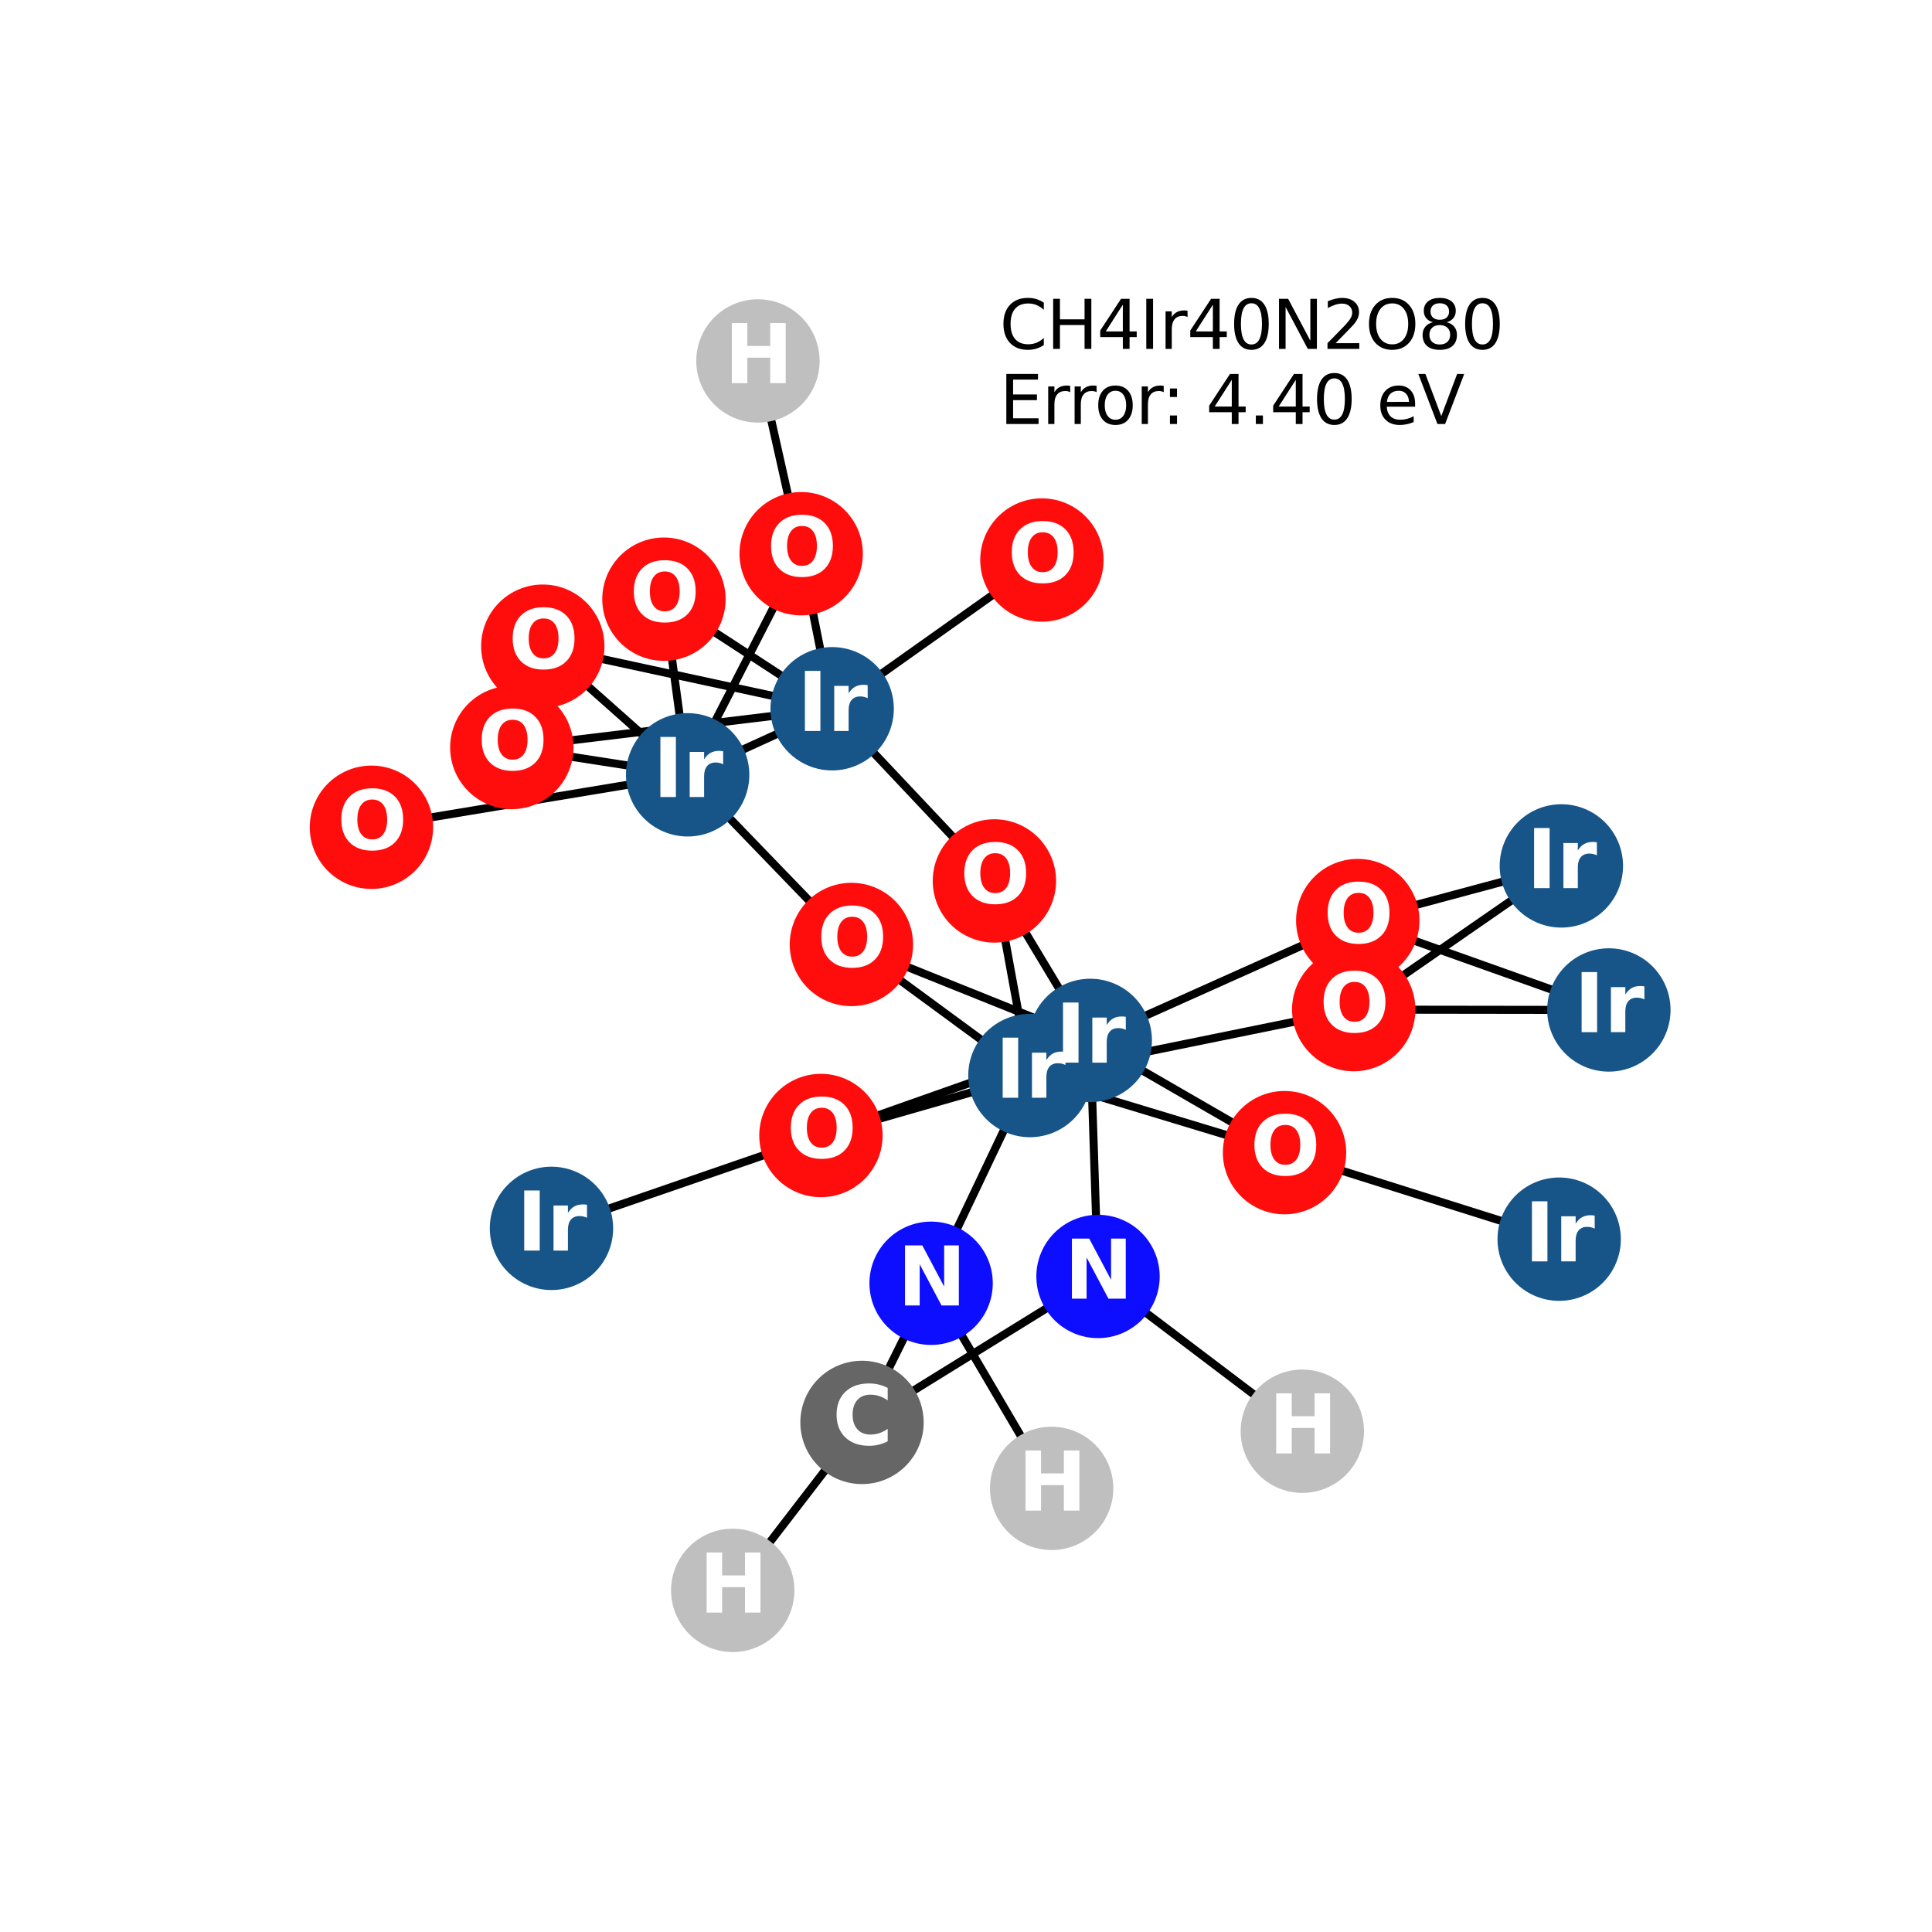 <?xml version="1.0" encoding="utf-8" standalone="no"?>
<!DOCTYPE svg PUBLIC "-//W3C//DTD SVG 1.1//EN"
  "http://www.w3.org/Graphics/SVG/1.1/DTD/svg11.dtd">
<svg xmlns:xlink="http://www.w3.org/1999/xlink" width="288pt" height="288pt" viewBox="0 0 288 288" xmlns="http://www.w3.org/2000/svg" version="1.1">
 <defs>
  <style type="text/css">*{stroke-linejoin: round; stroke-linecap: butt}</style>
 </defs>
 <g id="figure_1">
  <g id="patch_1">
   <path d="M 0 288 
L 288 288 
L 288 0 
L 0 0 
z
" style="fill: #ffffff"/>
  </g>
  <g id="axes_1">
   <g id="LineCollection_1">
    <path d="M 162.525 155.092 
L 202.399 137.228 
" clip-path="url(#pceb91bbe01)" style="fill: none; stroke: #000000; stroke-width: 1.2"/>
    <path d="M 162.525 155.092 
L 191.483 171.824 
" clip-path="url(#pceb91bbe01)" style="fill: none; stroke: #000000; stroke-width: 1.2"/>
    <path d="M 162.525 155.092 
L 148.235 131.319 
" clip-path="url(#pceb91bbe01)" style="fill: none; stroke: #000000; stroke-width: 1.2"/>
    <path d="M 162.525 155.092 
L 122.375 169.268 
" clip-path="url(#pceb91bbe01)" style="fill: none; stroke: #000000; stroke-width: 1.2"/>
    <path d="M 162.525 155.092 
L 126.918 140.792 
" clip-path="url(#pceb91bbe01)" style="fill: none; stroke: #000000; stroke-width: 1.2"/>
    <path d="M 162.525 155.092 
L 163.68 190.281 
" clip-path="url(#pceb91bbe01)" style="fill: none; stroke: #000000; stroke-width: 1.2"/>
    <path d="M 239.831 150.554 
L 202.399 137.228 
" clip-path="url(#pceb91bbe01)" style="fill: none; stroke: #000000; stroke-width: 1.2"/>
    <path d="M 239.831 150.554 
L 201.798 150.502 
" clip-path="url(#pceb91bbe01)" style="fill: none; stroke: #000000; stroke-width: 1.2"/>
    <path d="M 124.048 105.653 
L 102.506 115.501 
" clip-path="url(#pceb91bbe01)" style="fill: none; stroke: #000000; stroke-width: 1.2"/>
    <path d="M 124.048 105.653 
L 76.295 111.428 
" clip-path="url(#pceb91bbe01)" style="fill: none; stroke: #000000; stroke-width: 1.2"/>
    <path d="M 124.048 105.653 
L 119.429 82.54 
" clip-path="url(#pceb91bbe01)" style="fill: none; stroke: #000000; stroke-width: 1.2"/>
    <path d="M 124.048 105.653 
L 148.235 131.319 
" clip-path="url(#pceb91bbe01)" style="fill: none; stroke: #000000; stroke-width: 1.2"/>
    <path d="M 124.048 105.653 
L 155.315 83.482 
" clip-path="url(#pceb91bbe01)" style="fill: none; stroke: #000000; stroke-width: 1.2"/>
    <path d="M 124.048 105.653 
L 98.973 89.319 
" clip-path="url(#pceb91bbe01)" style="fill: none; stroke: #000000; stroke-width: 1.2"/>
    <path d="M 124.048 105.653 
L 80.914 96.327 
" clip-path="url(#pceb91bbe01)" style="fill: none; stroke: #000000; stroke-width: 1.2"/>
    <path d="M 232.423 184.722 
L 191.483 171.824 
" clip-path="url(#pceb91bbe01)" style="fill: none; stroke: #000000; stroke-width: 1.2"/>
    <path d="M 98.973 89.319 
L 102.506 115.501 
" clip-path="url(#pceb91bbe01)" style="fill: none; stroke: #000000; stroke-width: 1.2"/>
    <path d="M 153.528 160.329 
L 191.483 171.824 
" clip-path="url(#pceb91bbe01)" style="fill: none; stroke: #000000; stroke-width: 1.2"/>
    <path d="M 153.528 160.329 
L 148.235 131.319 
" clip-path="url(#pceb91bbe01)" style="fill: none; stroke: #000000; stroke-width: 1.2"/>
    <path d="M 153.528 160.329 
L 201.798 150.502 
" clip-path="url(#pceb91bbe01)" style="fill: none; stroke: #000000; stroke-width: 1.2"/>
    <path d="M 153.528 160.329 
L 122.375 169.268 
" clip-path="url(#pceb91bbe01)" style="fill: none; stroke: #000000; stroke-width: 1.2"/>
    <path d="M 153.528 160.329 
L 126.918 140.792 
" clip-path="url(#pceb91bbe01)" style="fill: none; stroke: #000000; stroke-width: 1.2"/>
    <path d="M 153.528 160.329 
L 138.799 191.294 
" clip-path="url(#pceb91bbe01)" style="fill: none; stroke: #000000; stroke-width: 1.2"/>
    <path d="M 201.798 150.502 
L 232.749 129.079 
" clip-path="url(#pceb91bbe01)" style="fill: none; stroke: #000000; stroke-width: 1.2"/>
    <path d="M 80.914 96.327 
L 102.506 115.501 
" clip-path="url(#pceb91bbe01)" style="fill: none; stroke: #000000; stroke-width: 1.2"/>
    <path d="M 232.749 129.079 
L 202.399 137.228 
" clip-path="url(#pceb91bbe01)" style="fill: none; stroke: #000000; stroke-width: 1.2"/>
    <path d="M 102.506 115.501 
L 76.295 111.428 
" clip-path="url(#pceb91bbe01)" style="fill: none; stroke: #000000; stroke-width: 1.2"/>
    <path d="M 102.506 115.501 
L 119.429 82.54 
" clip-path="url(#pceb91bbe01)" style="fill: none; stroke: #000000; stroke-width: 1.2"/>
    <path d="M 102.506 115.501 
L 126.918 140.792 
" clip-path="url(#pceb91bbe01)" style="fill: none; stroke: #000000; stroke-width: 1.2"/>
    <path d="M 102.506 115.501 
L 55.369 123.319 
" clip-path="url(#pceb91bbe01)" style="fill: none; stroke: #000000; stroke-width: 1.2"/>
    <path d="M 122.375 169.268 
L 82.207 183.11 
" clip-path="url(#pceb91bbe01)" style="fill: none; stroke: #000000; stroke-width: 1.2"/>
    <path d="M 119.429 82.54 
L 112.987 53.804 
" clip-path="url(#pceb91bbe01)" style="fill: none; stroke: #000000; stroke-width: 1.2"/>
    <path d="M 128.497 212.037 
L 109.229 237.076 
" clip-path="url(#pceb91bbe01)" style="fill: none; stroke: #000000; stroke-width: 1.2"/>
    <path d="M 128.497 212.037 
L 138.799 191.294 
" clip-path="url(#pceb91bbe01)" style="fill: none; stroke: #000000; stroke-width: 1.2"/>
    <path d="M 128.497 212.037 
L 163.68 190.281 
" clip-path="url(#pceb91bbe01)" style="fill: none; stroke: #000000; stroke-width: 1.2"/>
    <path d="M 138.799 191.294 
L 156.767 221.871 
" clip-path="url(#pceb91bbe01)" style="fill: none; stroke: #000000; stroke-width: 1.2"/>
    <path d="M 163.68 190.281 
L 194.138 213.352 
" clip-path="url(#pceb91bbe01)" style="fill: none; stroke: #000000; stroke-width: 1.2"/>
   </g>
   <g id="PathCollection_1">
    <defs>
     <path id="C0_0_c343fd04e8" d="M 0 8.944 
C 2.372 8.944 4.647 8.002 6.325 6.325 
C 8.002 4.647 8.944 2.372 8.944 -0 
C 8.944 -2.372 8.002 -4.647 6.325 -6.325 
C 4.647 -8.002 2.372 -8.944 0 -8.944 
C -2.372 -8.944 -4.647 -8.002 -6.325 -6.325 
C -8.002 -4.647 -8.944 -2.372 -8.944 0 
C -8.944 2.372 -8.002 4.647 -6.325 6.325 
C -4.647 8.002 -2.372 8.944 0 8.944 
z
"/>
    </defs>
    <g clip-path="url(#pceb91bbe01)">
     <use xlink:href="#C0_0_c343fd04e8" x="162.525" y="155.092" style="fill: #175487; stroke: #175487; stroke-width: 0.5"/>
    </g>
    <g clip-path="url(#pceb91bbe01)">
     <use xlink:href="#C0_0_c343fd04e8" x="239.831" y="150.554" style="fill: #175487; stroke: #175487; stroke-width: 0.5"/>
    </g>
    <g clip-path="url(#pceb91bbe01)">
     <use xlink:href="#C0_0_c343fd04e8" x="124.048" y="105.653" style="fill: #175487; stroke: #175487; stroke-width: 0.5"/>
    </g>
    <g clip-path="url(#pceb91bbe01)">
     <use xlink:href="#C0_0_c343fd04e8" x="155.315" y="83.482" style="fill: #ff0d0d; stroke: #ff0d0d; stroke-width: 0.5"/>
    </g>
    <g clip-path="url(#pceb91bbe01)">
     <use xlink:href="#C0_0_c343fd04e8" x="232.423" y="184.722" style="fill: #175487; stroke: #175487; stroke-width: 0.5"/>
    </g>
    <g clip-path="url(#pceb91bbe01)">
     <use xlink:href="#C0_0_c343fd04e8" x="98.973" y="89.319" style="fill: #ff0d0d; stroke: #ff0d0d; stroke-width: 0.5"/>
    </g>
    <g clip-path="url(#pceb91bbe01)">
     <use xlink:href="#C0_0_c343fd04e8" x="153.528" y="160.329" style="fill: #175487; stroke: #175487; stroke-width: 0.5"/>
    </g>
    <g clip-path="url(#pceb91bbe01)">
     <use xlink:href="#C0_0_c343fd04e8" x="201.798" y="150.502" style="fill: #ff0d0d; stroke: #ff0d0d; stroke-width: 0.5"/>
    </g>
    <g clip-path="url(#pceb91bbe01)">
     <use xlink:href="#C0_0_c343fd04e8" x="80.914" y="96.327" style="fill: #ff0d0d; stroke: #ff0d0d; stroke-width: 0.5"/>
    </g>
    <g clip-path="url(#pceb91bbe01)">
     <use xlink:href="#C0_0_c343fd04e8" x="232.749" y="129.079" style="fill: #175487; stroke: #175487; stroke-width: 0.5"/>
    </g>
    <g clip-path="url(#pceb91bbe01)">
     <use xlink:href="#C0_0_c343fd04e8" x="102.506" y="115.501" style="fill: #175487; stroke: #175487; stroke-width: 0.5"/>
    </g>
    <g clip-path="url(#pceb91bbe01)">
     <use xlink:href="#C0_0_c343fd04e8" x="122.375" y="169.268" style="fill: #ff0d0d; stroke: #ff0d0d; stroke-width: 0.5"/>
    </g>
    <g clip-path="url(#pceb91bbe01)">
     <use xlink:href="#C0_0_c343fd04e8" x="126.918" y="140.792" style="fill: #ff0d0d; stroke: #ff0d0d; stroke-width: 0.5"/>
    </g>
    <g clip-path="url(#pceb91bbe01)">
     <use xlink:href="#C0_0_c343fd04e8" x="82.207" y="183.11" style="fill: #175487; stroke: #175487; stroke-width: 0.5"/>
    </g>
    <g clip-path="url(#pceb91bbe01)">
     <use xlink:href="#C0_0_c343fd04e8" x="148.235" y="131.319" style="fill: #ff0d0d; stroke: #ff0d0d; stroke-width: 0.5"/>
    </g>
    <g clip-path="url(#pceb91bbe01)">
     <use xlink:href="#C0_0_c343fd04e8" x="76.295" y="111.428" style="fill: #ff0d0d; stroke: #ff0d0d; stroke-width: 0.5"/>
    </g>
    <g clip-path="url(#pceb91bbe01)">
     <use xlink:href="#C0_0_c343fd04e8" x="202.399" y="137.228" style="fill: #ff0d0d; stroke: #ff0d0d; stroke-width: 0.5"/>
    </g>
    <g clip-path="url(#pceb91bbe01)">
     <use xlink:href="#C0_0_c343fd04e8" x="119.429" y="82.54" style="fill: #ff0d0d; stroke: #ff0d0d; stroke-width: 0.5"/>
    </g>
    <g clip-path="url(#pceb91bbe01)">
     <use xlink:href="#C0_0_c343fd04e8" x="55.369" y="123.319" style="fill: #ff0d0d; stroke: #ff0d0d; stroke-width: 0.5"/>
    </g>
    <g clip-path="url(#pceb91bbe01)">
     <use xlink:href="#C0_0_c343fd04e8" x="191.483" y="171.824" style="fill: #ff0d0d; stroke: #ff0d0d; stroke-width: 0.5"/>
    </g>
    <g clip-path="url(#pceb91bbe01)">
     <use xlink:href="#C0_0_c343fd04e8" x="128.497" y="212.037" style="fill: #666666; stroke: #666666; stroke-width: 0.5"/>
    </g>
    <g clip-path="url(#pceb91bbe01)">
     <use xlink:href="#C0_0_c343fd04e8" x="109.229" y="237.076" style="fill: #bfbfbf; stroke: #bfbfbf; stroke-width: 0.5"/>
    </g>
    <g clip-path="url(#pceb91bbe01)">
     <use xlink:href="#C0_0_c343fd04e8" x="138.799" y="191.294" style="fill: #0d0dff; stroke: #0d0dff; stroke-width: 0.5"/>
    </g>
    <g clip-path="url(#pceb91bbe01)">
     <use xlink:href="#C0_0_c343fd04e8" x="156.767" y="221.871" style="fill: #bfbfbf; stroke: #bfbfbf; stroke-width: 0.5"/>
    </g>
    <g clip-path="url(#pceb91bbe01)">
     <use xlink:href="#C0_0_c343fd04e8" x="163.68" y="190.281" style="fill: #0d0dff; stroke: #0d0dff; stroke-width: 0.5"/>
    </g>
    <g clip-path="url(#pceb91bbe01)">
     <use xlink:href="#C0_0_c343fd04e8" x="194.138" y="213.352" style="fill: #bfbfbf; stroke: #bfbfbf; stroke-width: 0.5"/>
    </g>
    <g clip-path="url(#pceb91bbe01)">
     <use xlink:href="#C0_0_c343fd04e8" x="112.987" y="53.804" style="fill: #bfbfbf; stroke: #bfbfbf; stroke-width: 0.5"/>
    </g>
   </g>
   <g id="text_1">
    <g clip-path="url(#pceb91bbe01)">
     <!-- Ir -->
     <g style="fill: #ffffff" transform="translate(157.334 158.404) scale(0.12 -0.12)">
      <defs>
       <path id="DejaVuSans-Bold-49" d="M 588 4666 
L 1791 4666 
L 1791 0 
L 588 0 
L 588 4666 
z
" transform="scale(0.016)"/>
       <path id="DejaVuSans-Bold-72" d="M 3138 2547 
Q 2991 2616 2845 2648 
Q 2700 2681 2553 2681 
Q 2122 2681 1889 2404 
Q 1656 2128 1656 1613 
L 1656 0 
L 538 0 
L 538 3500 
L 1656 3500 
L 1656 2925 
Q 1872 3269 2151 3426 
Q 2431 3584 2822 3584 
Q 2878 3584 2943 3579 
Q 3009 3575 3134 3559 
L 3138 2547 
z
" transform="scale(0.016)"/>
      </defs>
      <use xlink:href="#DejaVuSans-Bold-49"/>
      <use xlink:href="#DejaVuSans-Bold-72" transform="translate(37.207 0)"/>
     </g>
    </g>
   </g>
   <g id="text_2">
    <g clip-path="url(#pceb91bbe01)">
     <!-- Ir -->
     <g style="fill: #ffffff" transform="translate(234.64 153.865) scale(0.12 -0.12)">
      <use xlink:href="#DejaVuSans-Bold-49"/>
      <use xlink:href="#DejaVuSans-Bold-72" transform="translate(37.207 0)"/>
     </g>
    </g>
   </g>
   <g id="text_3">
    <g clip-path="url(#pceb91bbe01)">
     <!-- Ir -->
     <g style="fill: #ffffff" transform="translate(118.857 108.964) scale(0.12 -0.12)">
      <use xlink:href="#DejaVuSans-Bold-49"/>
      <use xlink:href="#DejaVuSans-Bold-72" transform="translate(37.207 0)"/>
     </g>
    </g>
   </g>
   <g id="text_4">
    <g clip-path="url(#pceb91bbe01)">
     <!-- O -->
     <g style="fill: #ffffff" transform="translate(150.214 86.793) scale(0.12 -0.12)">
      <defs>
       <path id="DejaVuSans-Bold-4f" d="M 2719 3878 
Q 2169 3878 1866 3472 
Q 1563 3066 1563 2328 
Q 1563 1594 1866 1187 
Q 2169 781 2719 781 
Q 3272 781 3575 1187 
Q 3878 1594 3878 2328 
Q 3878 3066 3575 3472 
Q 3272 3878 2719 3878 
z
M 2719 4750 
Q 3844 4750 4481 4106 
Q 5119 3463 5119 2328 
Q 5119 1197 4481 553 
Q 3844 -91 2719 -91 
Q 1597 -91 958 553 
Q 319 1197 319 2328 
Q 319 3463 958 4106 
Q 1597 4750 2719 4750 
z
" transform="scale(0.016)"/>
      </defs>
      <use xlink:href="#DejaVuSans-Bold-4f"/>
     </g>
    </g>
   </g>
   <g id="text_5">
    <g clip-path="url(#pceb91bbe01)">
     <!-- Ir -->
     <g style="fill: #ffffff" transform="translate(227.233 188.033) scale(0.12 -0.12)">
      <use xlink:href="#DejaVuSans-Bold-49"/>
      <use xlink:href="#DejaVuSans-Bold-72" transform="translate(37.207 0)"/>
     </g>
    </g>
   </g>
   <g id="text_6">
    <g clip-path="url(#pceb91bbe01)">
     <!-- O -->
     <g style="fill: #ffffff" transform="translate(93.872 92.63) scale(0.12 -0.12)">
      <use xlink:href="#DejaVuSans-Bold-4f"/>
     </g>
    </g>
   </g>
   <g id="text_7">
    <g clip-path="url(#pceb91bbe01)">
     <!-- Ir -->
     <g style="fill: #ffffff" transform="translate(148.338 163.64) scale(0.12 -0.12)">
      <use xlink:href="#DejaVuSans-Bold-49"/>
      <use xlink:href="#DejaVuSans-Bold-72" transform="translate(37.207 0)"/>
     </g>
    </g>
   </g>
   <g id="text_8">
    <g clip-path="url(#pceb91bbe01)">
     <!-- O -->
     <g style="fill: #ffffff" transform="translate(196.697 153.814) scale(0.12 -0.12)">
      <use xlink:href="#DejaVuSans-Bold-4f"/>
     </g>
    </g>
   </g>
   <g id="text_9">
    <g clip-path="url(#pceb91bbe01)">
     <!-- O -->
     <g style="fill: #ffffff" transform="translate(75.813 99.638) scale(0.12 -0.12)">
      <use xlink:href="#DejaVuSans-Bold-4f"/>
     </g>
    </g>
   </g>
   <g id="text_10">
    <g clip-path="url(#pceb91bbe01)">
     <!-- Ir -->
     <g style="fill: #ffffff" transform="translate(227.558 132.39) scale(0.12 -0.12)">
      <use xlink:href="#DejaVuSans-Bold-49"/>
      <use xlink:href="#DejaVuSans-Bold-72" transform="translate(37.207 0)"/>
     </g>
    </g>
   </g>
   <g id="text_11">
    <g clip-path="url(#pceb91bbe01)">
     <!-- Ir -->
     <g style="fill: #ffffff" transform="translate(97.315 118.812) scale(0.12 -0.12)">
      <use xlink:href="#DejaVuSans-Bold-49"/>
      <use xlink:href="#DejaVuSans-Bold-72" transform="translate(37.207 0)"/>
     </g>
    </g>
   </g>
   <g id="text_12">
    <g clip-path="url(#pceb91bbe01)">
     <!-- O -->
     <g style="fill: #ffffff" transform="translate(117.274 172.579) scale(0.12 -0.12)">
      <use xlink:href="#DejaVuSans-Bold-4f"/>
     </g>
    </g>
   </g>
   <g id="text_13">
    <g clip-path="url(#pceb91bbe01)">
     <!-- O -->
     <g style="fill: #ffffff" transform="translate(121.817 144.103) scale(0.12 -0.12)">
      <use xlink:href="#DejaVuSans-Bold-4f"/>
     </g>
    </g>
   </g>
   <g id="text_14">
    <g clip-path="url(#pceb91bbe01)">
     <!-- Ir -->
     <g style="fill: #ffffff" transform="translate(77.016 186.421) scale(0.12 -0.12)">
      <use xlink:href="#DejaVuSans-Bold-49"/>
      <use xlink:href="#DejaVuSans-Bold-72" transform="translate(37.207 0)"/>
     </g>
    </g>
   </g>
   <g id="text_15">
    <g clip-path="url(#pceb91bbe01)">
     <!-- O -->
     <g style="fill: #ffffff" transform="translate(143.134 134.63) scale(0.12 -0.12)">
      <use xlink:href="#DejaVuSans-Bold-4f"/>
     </g>
    </g>
   </g>
   <g id="text_16">
    <g clip-path="url(#pceb91bbe01)">
     <!-- O -->
     <g style="fill: #ffffff" transform="translate(71.194 114.739) scale(0.12 -0.12)">
      <use xlink:href="#DejaVuSans-Bold-4f"/>
     </g>
    </g>
   </g>
   <g id="text_17">
    <g clip-path="url(#pceb91bbe01)">
     <!-- O -->
     <g style="fill: #ffffff" transform="translate(197.298 140.54) scale(0.12 -0.12)">
      <use xlink:href="#DejaVuSans-Bold-4f"/>
     </g>
    </g>
   </g>
   <g id="text_18">
    <g clip-path="url(#pceb91bbe01)">
     <!-- O -->
     <g style="fill: #ffffff" transform="translate(114.328 85.851) scale(0.12 -0.12)">
      <use xlink:href="#DejaVuSans-Bold-4f"/>
     </g>
    </g>
   </g>
   <g id="text_19">
    <g clip-path="url(#pceb91bbe01)">
     <!-- O -->
     <g style="fill: #ffffff" transform="translate(50.268 126.63) scale(0.12 -0.12)">
      <use xlink:href="#DejaVuSans-Bold-4f"/>
     </g>
    </g>
   </g>
   <g id="text_20">
    <g clip-path="url(#pceb91bbe01)">
     <!-- O -->
     <g style="fill: #ffffff" transform="translate(186.382 175.135) scale(0.12 -0.12)">
      <use xlink:href="#DejaVuSans-Bold-4f"/>
     </g>
    </g>
   </g>
   <g id="text_21">
    <g clip-path="url(#pceb91bbe01)">
     <!-- C -->
     <g style="fill: #ffffff" transform="translate(124.094 215.348) scale(0.12 -0.12)">
      <defs>
       <path id="DejaVuSans-Bold-43" d="M 4288 256 
Q 3956 84 3597 -3 
Q 3238 -91 2847 -91 
Q 1681 -91 1000 561 
Q 319 1213 319 2328 
Q 319 3447 1000 4098 
Q 1681 4750 2847 4750 
Q 3238 4750 3597 4662 
Q 3956 4575 4288 4403 
L 4288 3438 
Q 3953 3666 3628 3772 
Q 3303 3878 2944 3878 
Q 2300 3878 1931 3465 
Q 1563 3053 1563 2328 
Q 1563 1606 1931 1193 
Q 2300 781 2944 781 
Q 3303 781 3628 887 
Q 3953 994 4288 1222 
L 4288 256 
z
" transform="scale(0.016)"/>
      </defs>
      <use xlink:href="#DejaVuSans-Bold-43"/>
     </g>
    </g>
   </g>
   <g id="text_22">
    <g clip-path="url(#pceb91bbe01)">
     <!-- H -->
     <g style="fill: #ffffff" transform="translate(104.208 240.388) scale(0.12 -0.12)">
      <defs>
       <path id="DejaVuSans-Bold-48" d="M 588 4666 
L 1791 4666 
L 1791 2888 
L 3566 2888 
L 3566 4666 
L 4769 4666 
L 4769 0 
L 3566 0 
L 3566 1978 
L 1791 1978 
L 1791 0 
L 588 0 
L 588 4666 
z
" transform="scale(0.016)"/>
      </defs>
      <use xlink:href="#DejaVuSans-Bold-48"/>
     </g>
    </g>
   </g>
   <g id="text_23">
    <g clip-path="url(#pceb91bbe01)">
     <!-- N -->
     <g style="fill: #ffffff" transform="translate(133.778 194.606) scale(0.12 -0.12)">
      <defs>
       <path id="DejaVuSans-Bold-4e" d="M 588 4666 
L 1931 4666 
L 3628 1466 
L 3628 4666 
L 4769 4666 
L 4769 0 
L 3425 0 
L 1728 3200 
L 1728 0 
L 588 0 
L 588 4666 
z
" transform="scale(0.016)"/>
      </defs>
      <use xlink:href="#DejaVuSans-Bold-4e"/>
     </g>
    </g>
   </g>
   <g id="text_24">
    <g clip-path="url(#pceb91bbe01)">
     <!-- H -->
     <g style="fill: #ffffff" transform="translate(151.746 225.183) scale(0.12 -0.12)">
      <use xlink:href="#DejaVuSans-Bold-48"/>
     </g>
    </g>
   </g>
   <g id="text_25">
    <g clip-path="url(#pceb91bbe01)">
     <!-- N -->
     <g style="fill: #ffffff" transform="translate(158.659 193.592) scale(0.12 -0.12)">
      <use xlink:href="#DejaVuSans-Bold-4e"/>
     </g>
    </g>
   </g>
   <g id="text_26">
    <g clip-path="url(#pceb91bbe01)">
     <!-- H -->
     <g style="fill: #ffffff" transform="translate(189.117 216.663) scale(0.12 -0.12)">
      <use xlink:href="#DejaVuSans-Bold-48"/>
     </g>
    </g>
   </g>
   <g id="text_27">
    <g clip-path="url(#pceb91bbe01)">
     <!-- H -->
     <g style="fill: #ffffff" transform="translate(107.966 57.115) scale(0.12 -0.12)">
      <use xlink:href="#DejaVuSans-Bold-48"/>
     </g>
    </g>
   </g>
   <g id="text_28">
    <!-- CH4Ir40N2O80 -->
    <g transform="translate(149.006 52.007) scale(0.1 -0.1)">
     <defs>
      <path id="DejaVuSans-43" d="M 4122 4306 
L 4122 3641 
Q 3803 3938 3442 4084 
Q 3081 4231 2675 4231 
Q 1875 4231 1450 3742 
Q 1025 3253 1025 2328 
Q 1025 1406 1450 917 
Q 1875 428 2675 428 
Q 3081 428 3442 575 
Q 3803 722 4122 1019 
L 4122 359 
Q 3791 134 3420 21 
Q 3050 -91 2638 -91 
Q 1578 -91 968 557 
Q 359 1206 359 2328 
Q 359 3453 968 4101 
Q 1578 4750 2638 4750 
Q 3056 4750 3426 4639 
Q 3797 4528 4122 4306 
z
" transform="scale(0.016)"/>
      <path id="DejaVuSans-48" d="M 628 4666 
L 1259 4666 
L 1259 2753 
L 3553 2753 
L 3553 4666 
L 4184 4666 
L 4184 0 
L 3553 0 
L 3553 2222 
L 1259 2222 
L 1259 0 
L 628 0 
L 628 4666 
z
" transform="scale(0.016)"/>
      <path id="DejaVuSans-34" d="M 2419 4116 
L 825 1625 
L 2419 1625 
L 2419 4116 
z
M 2253 4666 
L 3047 4666 
L 3047 1625 
L 3713 1625 
L 3713 1100 
L 3047 1100 
L 3047 0 
L 2419 0 
L 2419 1100 
L 313 1100 
L 313 1709 
L 2253 4666 
z
" transform="scale(0.016)"/>
      <path id="DejaVuSans-49" d="M 628 4666 
L 1259 4666 
L 1259 0 
L 628 0 
L 628 4666 
z
" transform="scale(0.016)"/>
      <path id="DejaVuSans-72" d="M 2631 2963 
Q 2534 3019 2420 3045 
Q 2306 3072 2169 3072 
Q 1681 3072 1420 2755 
Q 1159 2438 1159 1844 
L 1159 0 
L 581 0 
L 581 3500 
L 1159 3500 
L 1159 2956 
Q 1341 3275 1631 3429 
Q 1922 3584 2338 3584 
Q 2397 3584 2469 3576 
Q 2541 3569 2628 3553 
L 2631 2963 
z
" transform="scale(0.016)"/>
      <path id="DejaVuSans-30" d="M 2034 4250 
Q 1547 4250 1301 3770 
Q 1056 3291 1056 2328 
Q 1056 1369 1301 889 
Q 1547 409 2034 409 
Q 2525 409 2770 889 
Q 3016 1369 3016 2328 
Q 3016 3291 2770 3770 
Q 2525 4250 2034 4250 
z
M 2034 4750 
Q 2819 4750 3233 4129 
Q 3647 3509 3647 2328 
Q 3647 1150 3233 529 
Q 2819 -91 2034 -91 
Q 1250 -91 836 529 
Q 422 1150 422 2328 
Q 422 3509 836 4129 
Q 1250 4750 2034 4750 
z
" transform="scale(0.016)"/>
      <path id="DejaVuSans-4e" d="M 628 4666 
L 1478 4666 
L 3547 763 
L 3547 4666 
L 4159 4666 
L 4159 0 
L 3309 0 
L 1241 3903 
L 1241 0 
L 628 0 
L 628 4666 
z
" transform="scale(0.016)"/>
      <path id="DejaVuSans-32" d="M 1228 531 
L 3431 531 
L 3431 0 
L 469 0 
L 469 531 
Q 828 903 1448 1529 
Q 2069 2156 2228 2338 
Q 2531 2678 2651 2914 
Q 2772 3150 2772 3378 
Q 2772 3750 2511 3984 
Q 2250 4219 1831 4219 
Q 1534 4219 1204 4116 
Q 875 4013 500 3803 
L 500 4441 
Q 881 4594 1212 4672 
Q 1544 4750 1819 4750 
Q 2544 4750 2975 4387 
Q 3406 4025 3406 3419 
Q 3406 3131 3298 2873 
Q 3191 2616 2906 2266 
Q 2828 2175 2409 1742 
Q 1991 1309 1228 531 
z
" transform="scale(0.016)"/>
      <path id="DejaVuSans-4f" d="M 2522 4238 
Q 1834 4238 1429 3725 
Q 1025 3213 1025 2328 
Q 1025 1447 1429 934 
Q 1834 422 2522 422 
Q 3209 422 3611 934 
Q 4013 1447 4013 2328 
Q 4013 3213 3611 3725 
Q 3209 4238 2522 4238 
z
M 2522 4750 
Q 3503 4750 4090 4092 
Q 4678 3434 4678 2328 
Q 4678 1225 4090 567 
Q 3503 -91 2522 -91 
Q 1538 -91 948 565 
Q 359 1222 359 2328 
Q 359 3434 948 4092 
Q 1538 4750 2522 4750 
z
" transform="scale(0.016)"/>
      <path id="DejaVuSans-38" d="M 2034 2216 
Q 1584 2216 1326 1975 
Q 1069 1734 1069 1313 
Q 1069 891 1326 650 
Q 1584 409 2034 409 
Q 2484 409 2743 651 
Q 3003 894 3003 1313 
Q 3003 1734 2745 1975 
Q 2488 2216 2034 2216 
z
M 1403 2484 
Q 997 2584 770 2862 
Q 544 3141 544 3541 
Q 544 4100 942 4425 
Q 1341 4750 2034 4750 
Q 2731 4750 3128 4425 
Q 3525 4100 3525 3541 
Q 3525 3141 3298 2862 
Q 3072 2584 2669 2484 
Q 3125 2378 3379 2068 
Q 3634 1759 3634 1313 
Q 3634 634 3220 271 
Q 2806 -91 2034 -91 
Q 1263 -91 848 271 
Q 434 634 434 1313 
Q 434 1759 690 2068 
Q 947 2378 1403 2484 
z
M 1172 3481 
Q 1172 3119 1398 2916 
Q 1625 2713 2034 2713 
Q 2441 2713 2670 2916 
Q 2900 3119 2900 3481 
Q 2900 3844 2670 4047 
Q 2441 4250 2034 4250 
Q 1625 4250 1398 4047 
Q 1172 3844 1172 3481 
z
" transform="scale(0.016)"/>
     </defs>
     <use xlink:href="#DejaVuSans-43"/>
     <use xlink:href="#DejaVuSans-48" transform="translate(69.824 0)"/>
     <use xlink:href="#DejaVuSans-34" transform="translate(145.02 0)"/>
     <use xlink:href="#DejaVuSans-49" transform="translate(208.643 0)"/>
     <use xlink:href="#DejaVuSans-72" transform="translate(238.135 0)"/>
     <use xlink:href="#DejaVuSans-34" transform="translate(279.248 0)"/>
     <use xlink:href="#DejaVuSans-30" transform="translate(342.871 0)"/>
     <use xlink:href="#DejaVuSans-4e" transform="translate(406.494 0)"/>
     <use xlink:href="#DejaVuSans-32" transform="translate(481.299 0)"/>
     <use xlink:href="#DejaVuSans-4f" transform="translate(544.922 0)"/>
     <use xlink:href="#DejaVuSans-38" transform="translate(623.633 0)"/>
     <use xlink:href="#DejaVuSans-30" transform="translate(687.256 0)"/>
    </g>
    <!-- Error: 4.40 eV -->
    <g transform="translate(149.006 63.205) scale(0.1 -0.1)">
     <defs>
      <path id="DejaVuSans-45" d="M 628 4666 
L 3578 4666 
L 3578 4134 
L 1259 4134 
L 1259 2753 
L 3481 2753 
L 3481 2222 
L 1259 2222 
L 1259 531 
L 3634 531 
L 3634 0 
L 628 0 
L 628 4666 
z
" transform="scale(0.016)"/>
      <path id="DejaVuSans-6f" d="M 1959 3097 
Q 1497 3097 1228 2736 
Q 959 2375 959 1747 
Q 959 1119 1226 758 
Q 1494 397 1959 397 
Q 2419 397 2687 759 
Q 2956 1122 2956 1747 
Q 2956 2369 2687 2733 
Q 2419 3097 1959 3097 
z
M 1959 3584 
Q 2709 3584 3137 3096 
Q 3566 2609 3566 1747 
Q 3566 888 3137 398 
Q 2709 -91 1959 -91 
Q 1206 -91 779 398 
Q 353 888 353 1747 
Q 353 2609 779 3096 
Q 1206 3584 1959 3584 
z
" transform="scale(0.016)"/>
      <path id="DejaVuSans-3a" d="M 750 794 
L 1409 794 
L 1409 0 
L 750 0 
L 750 794 
z
M 750 3309 
L 1409 3309 
L 1409 2516 
L 750 2516 
L 750 3309 
z
" transform="scale(0.016)"/>
      <path id="DejaVuSans-20" transform="scale(0.016)"/>
      <path id="DejaVuSans-2e" d="M 684 794 
L 1344 794 
L 1344 0 
L 684 0 
L 684 794 
z
" transform="scale(0.016)"/>
      <path id="DejaVuSans-65" d="M 3597 1894 
L 3597 1613 
L 953 1613 
Q 991 1019 1311 708 
Q 1631 397 2203 397 
Q 2534 397 2845 478 
Q 3156 559 3463 722 
L 3463 178 
Q 3153 47 2828 -22 
Q 2503 -91 2169 -91 
Q 1331 -91 842 396 
Q 353 884 353 1716 
Q 353 2575 817 3079 
Q 1281 3584 2069 3584 
Q 2775 3584 3186 3129 
Q 3597 2675 3597 1894 
z
M 3022 2063 
Q 3016 2534 2758 2815 
Q 2500 3097 2075 3097 
Q 1594 3097 1305 2825 
Q 1016 2553 972 2059 
L 3022 2063 
z
" transform="scale(0.016)"/>
      <path id="DejaVuSans-56" d="M 1831 0 
L 50 4666 
L 709 4666 
L 2188 738 
L 3669 4666 
L 4325 4666 
L 2547 0 
L 1831 0 
z
" transform="scale(0.016)"/>
     </defs>
     <use xlink:href="#DejaVuSans-45"/>
     <use xlink:href="#DejaVuSans-72" transform="translate(63.184 0)"/>
     <use xlink:href="#DejaVuSans-72" transform="translate(102.547 0)"/>
     <use xlink:href="#DejaVuSans-6f" transform="translate(141.41 0)"/>
     <use xlink:href="#DejaVuSans-72" transform="translate(202.592 0)"/>
     <use xlink:href="#DejaVuSans-3a" transform="translate(241.955 0)"/>
     <use xlink:href="#DejaVuSans-20" transform="translate(275.646 0)"/>
     <use xlink:href="#DejaVuSans-34" transform="translate(307.434 0)"/>
     <use xlink:href="#DejaVuSans-2e" transform="translate(371.057 0)"/>
     <use xlink:href="#DejaVuSans-34" transform="translate(402.844 0)"/>
     <use xlink:href="#DejaVuSans-30" transform="translate(466.467 0)"/>
     <use xlink:href="#DejaVuSans-20" transform="translate(530.09 0)"/>
     <use xlink:href="#DejaVuSans-65" transform="translate(561.877 0)"/>
     <use xlink:href="#DejaVuSans-56" transform="translate(623.4 0)"/>
    </g>
   </g>
  </g>
 </g>
 <defs>
  <clipPath id="pceb91bbe01">
   <rect x="36" y="34.56" width="223.2" height="221.76"/>
  </clipPath>
 </defs>
</svg>
